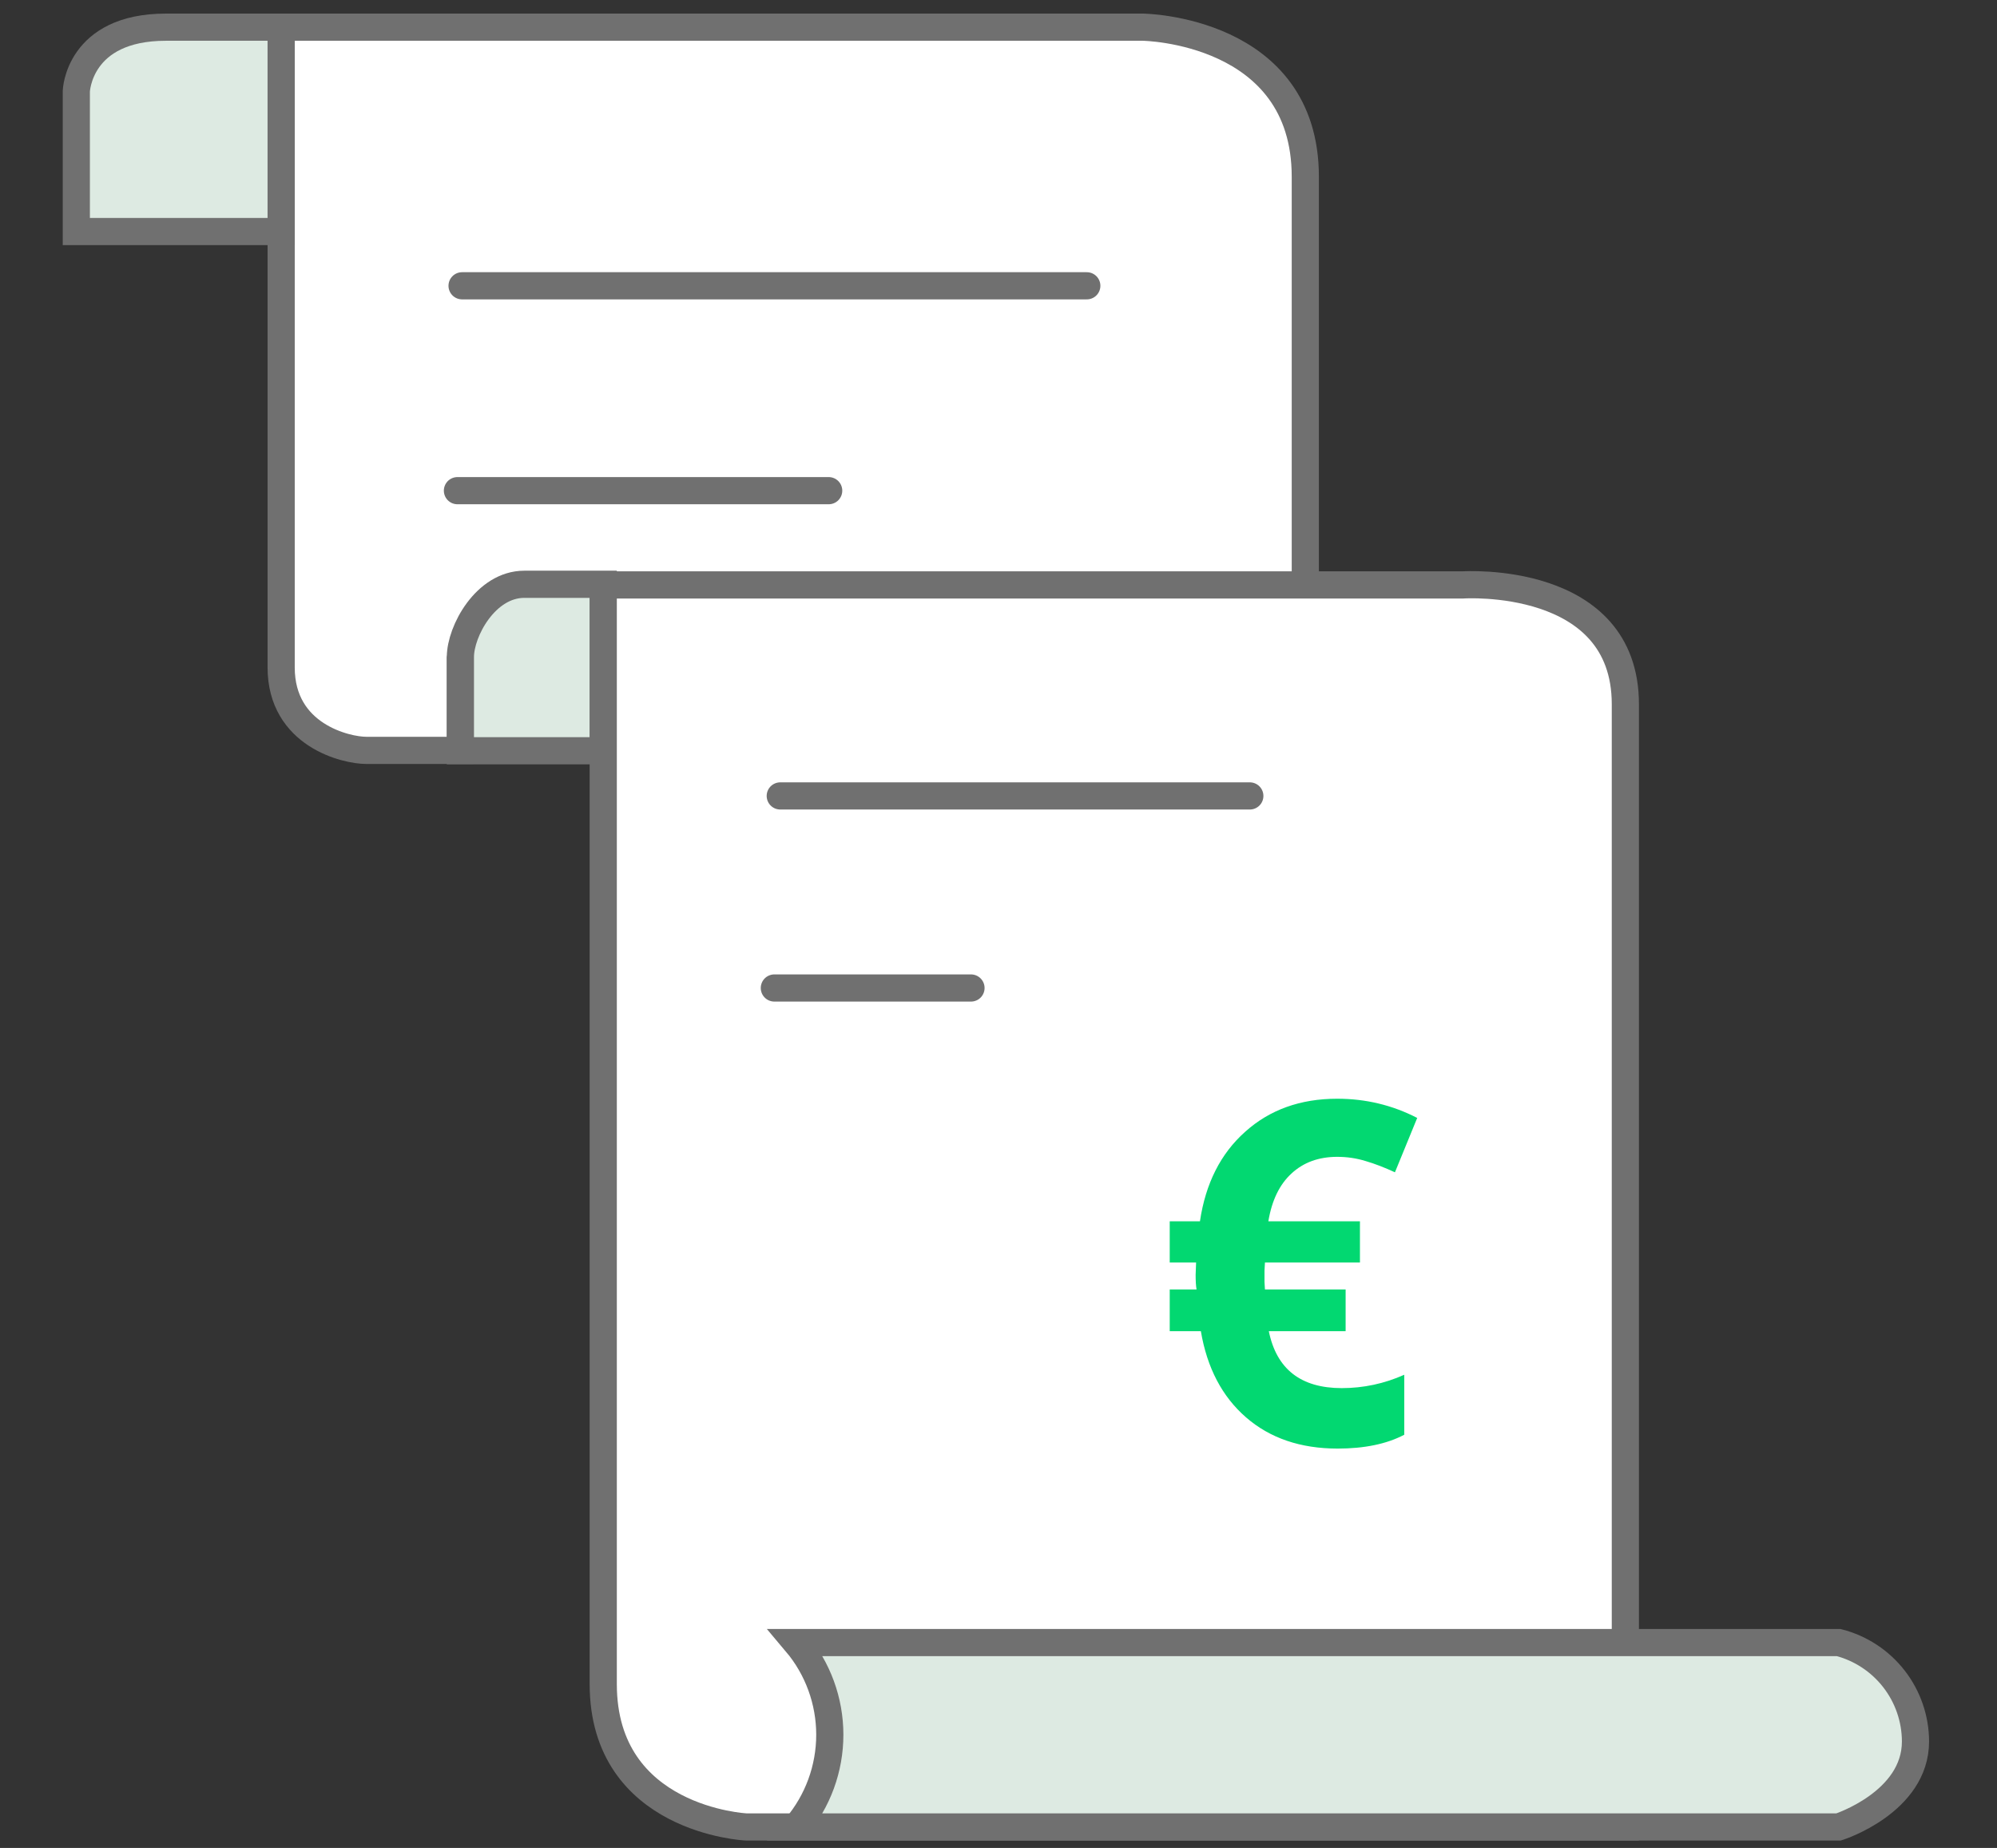 <svg width="147" height="136" viewBox="0 0 147 136" fill="none" xmlns="http://www.w3.org/2000/svg">
<rect x="0" y="0" width="147" height="136" fill="#333333" stroke="none"/>
<path d="M84.21 43.162H96.084V13.007C96.084 2.151 84.135 2 84.135 2H20.696V49.117C20.696 54.131 25.5 55.224 26.953 55.224C28.406 55.224 33.889 55.224 33.889 55.224V48.477C34.162 47.096 34.862 45.837 35.89 44.876C36.919 43.916 38.223 43.303 39.618 43.124L84.21 43.162Z" fill="white" stroke="#707070" stroke-width="2" stroke-miterlimit="10"/>
<path d="M80 21.033H34.013" stroke="#707070" stroke-width="2" stroke-miterlimit="10" stroke-linecap="round"/>
<path d="M61 36.111H33.672" stroke="#707070" stroke-width="2" stroke-miterlimit="10" stroke-linecap="round"/>
<path d="M33.89 48.353V55.251H44.406V43H38.601C35.737 43 33.89 46.468 33.89 48.353Z" fill="#DDEAE2" stroke="#707070" stroke-width="2" stroke-miterlimit="10"/>
<path d="M44.405 43.047H107.694C107.694 43.047 119.643 42.255 119.643 51.829V134.455H54.922C54.922 134.455 44.405 133.965 44.405 123.938V43.047Z" fill="white" stroke="#707070" stroke-width="2" stroke-miterlimit="10"/>
<path d="M135.346 134.455H58.601C60.203 132.557 61.082 130.153 61.082 127.67C61.082 125.186 60.203 122.782 58.601 120.885H135.346C136.96 121.301 138.391 122.242 139.414 123.558C140.437 124.874 140.995 126.493 141 128.16C141 132.645 135.346 134.455 135.346 134.455Z" fill="#DDEAE2" stroke="#707070" stroke-width="2" stroke-miterlimit="10"/>
<path d="M98.433 85.138C97.072 85.138 95.951 85.546 95.07 86.362C94.189 87.167 93.621 88.34 93.364 89.88H100.106V92.916H93.113L93.08 93.519V94.33L93.113 94.899H99.052V97.969H93.398C93.966 100.762 95.756 102.159 98.767 102.159C100.362 102.159 101.896 101.832 103.368 101.176V105.591C102.074 106.27 100.44 106.609 98.466 106.609C95.734 106.609 93.487 105.844 91.725 104.315C89.963 102.786 88.853 100.67 88.396 97.969H86.104V94.899H88.078C88.033 94.635 88.011 94.278 88.011 93.83L88.045 92.916H86.104V89.88H88.329C88.742 87.098 89.851 84.902 91.658 83.293C93.465 81.671 95.723 80.861 98.433 80.861C100.53 80.861 102.492 81.332 104.321 82.275L102.682 86.276C101.912 85.92 101.193 85.644 100.524 85.448C99.855 85.241 99.158 85.138 98.433 85.138Z" fill="#02D871"/>
<path d="M71.475 72.712H57" stroke="#707070" stroke-width="2" stroke-miterlimit="10" stroke-linecap="round"/>
<path d="M92 58.577H57.435" stroke="#707070" stroke-width="2" stroke-miterlimit="10" stroke-linecap="round"/>
<path d="M20.695 17.04H5.618V6.712C5.618 6.712 5.768 2 12.214 2H20.695V17.04Z" fill="#DDEAE2" stroke="#707070" stroke-width="2" stroke-miterlimit="10"/>
</svg>
